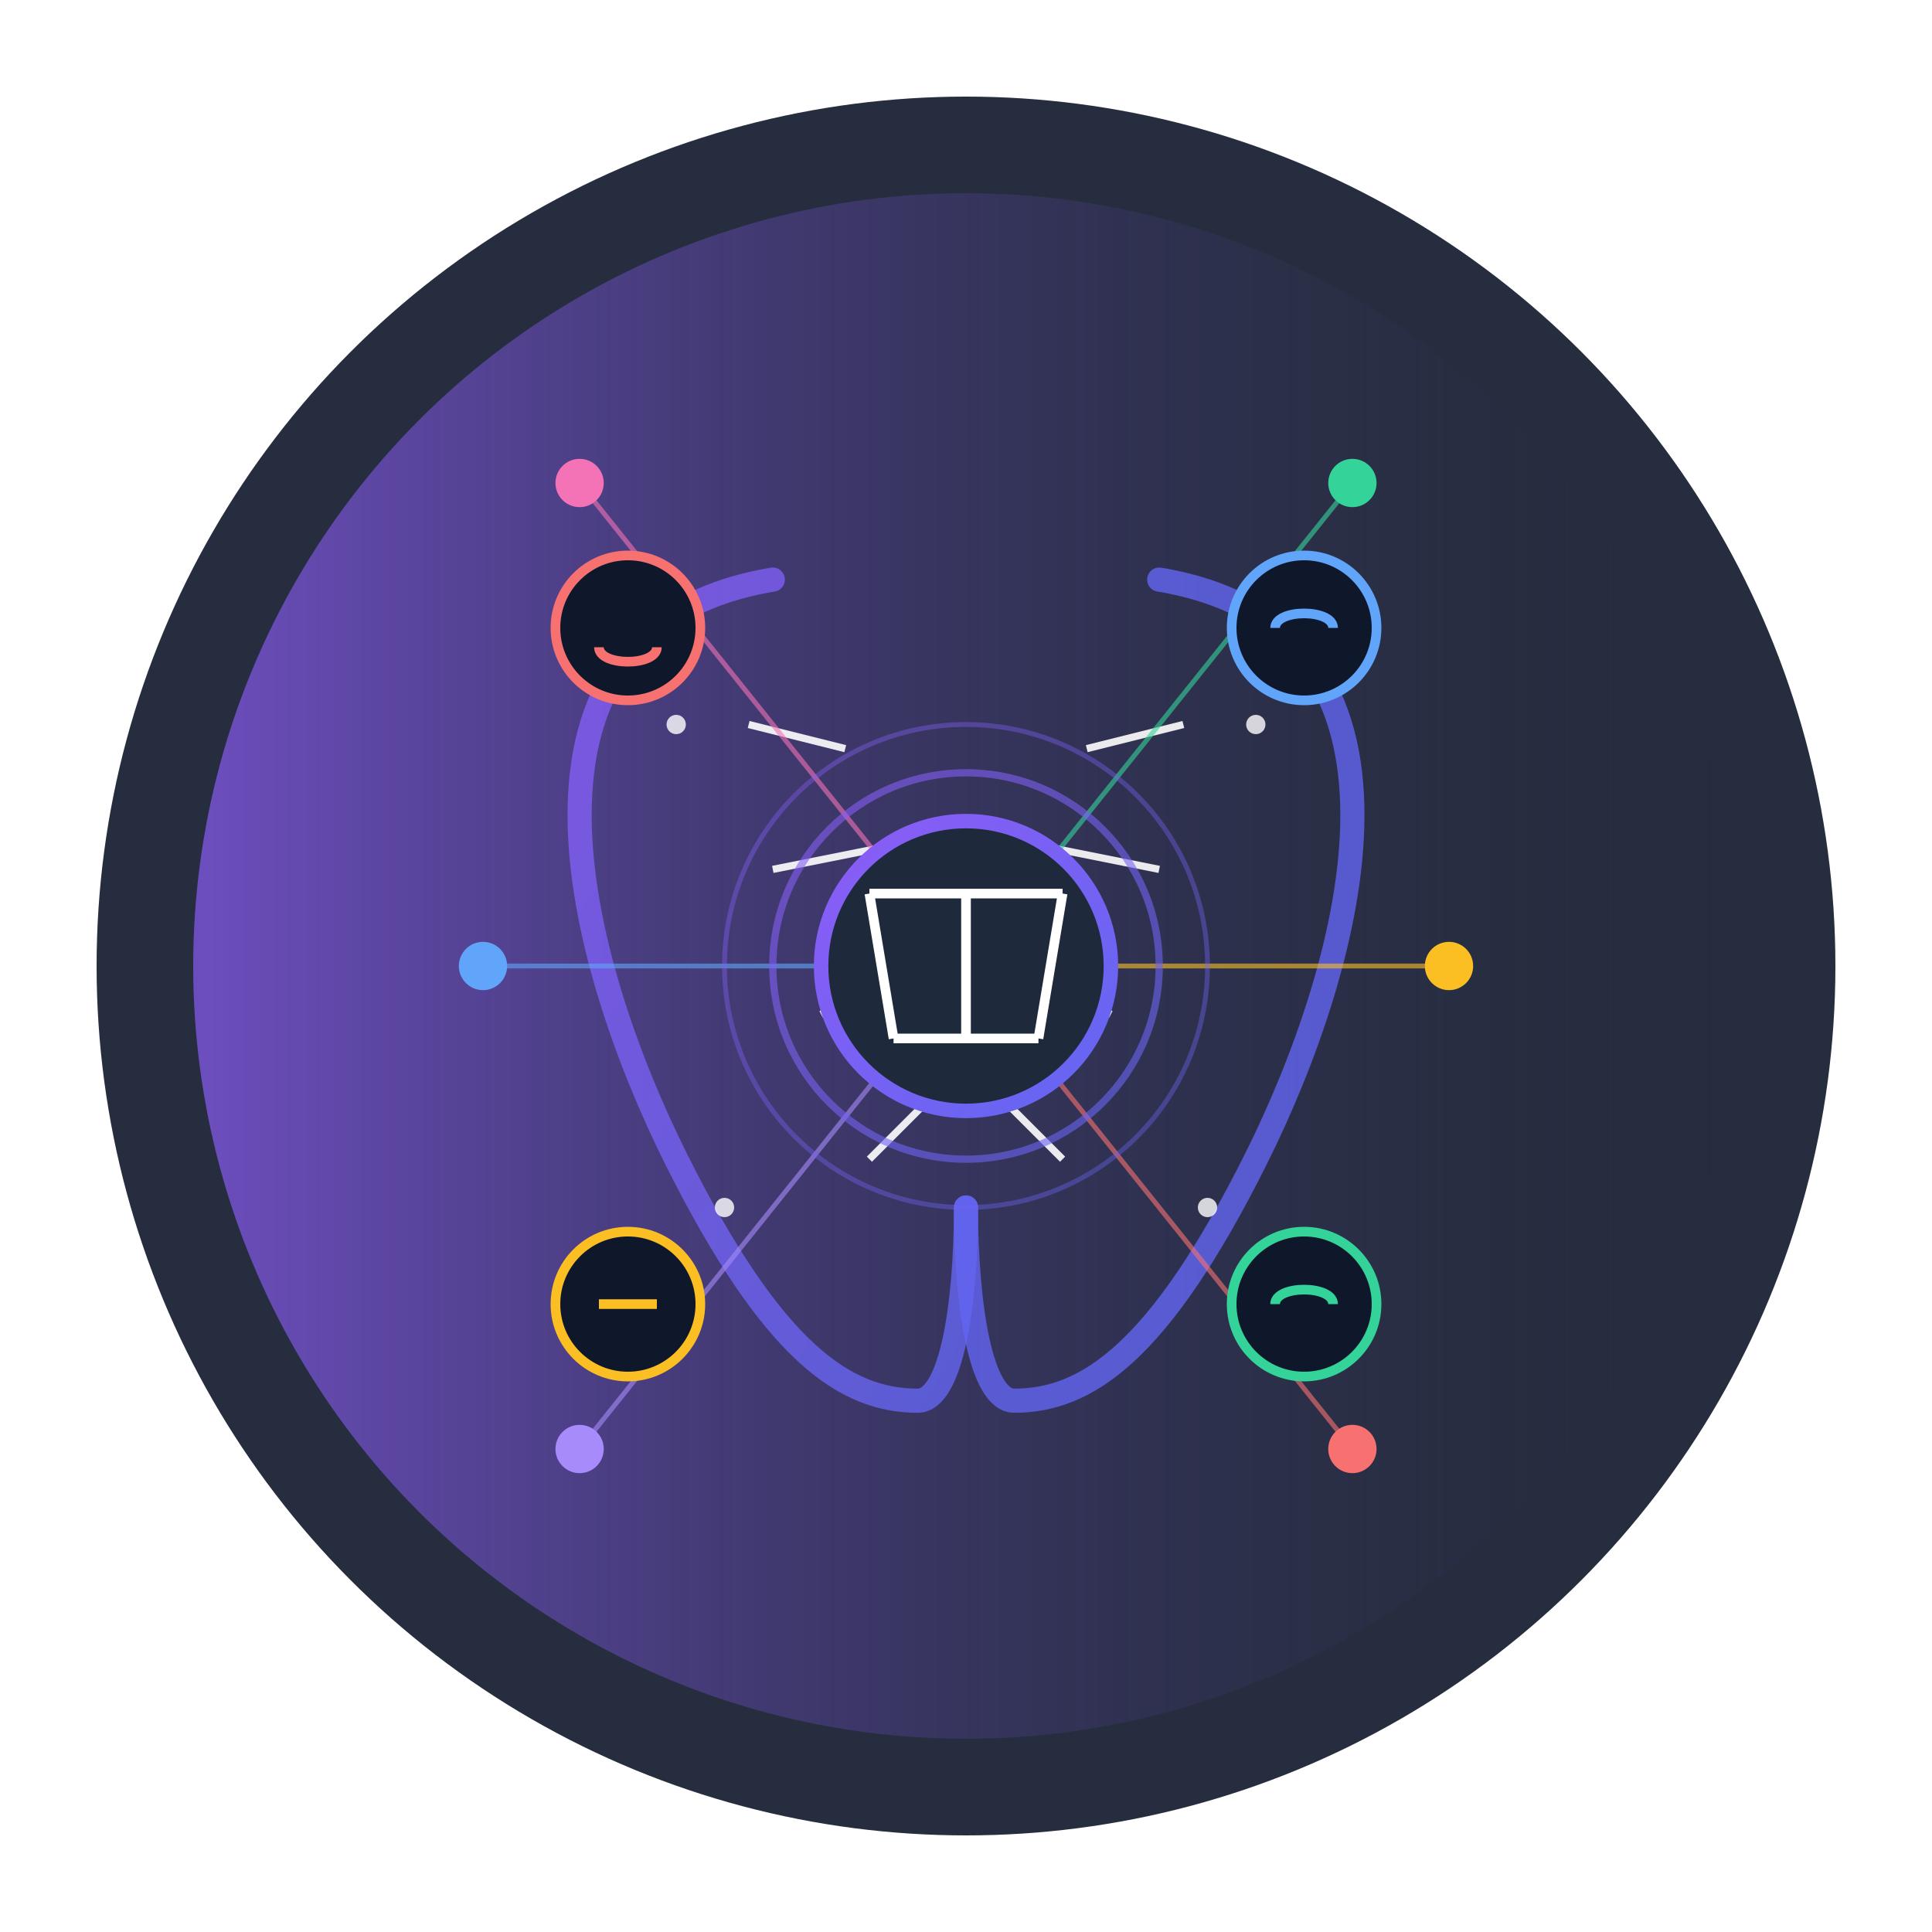 <?xml version="1.0" encoding="UTF-8"?>
<svg width="400" height="400" viewBox="0 0 400 400" xmlns="http://www.w3.org/2000/svg">
  <defs>
    <linearGradient id="gradViolet" x1="0%" y1="0%" x2="100%" y2="100%">
      <stop offset="0%" stop-color="#8B5CF6" />
      <stop offset="100%" stop-color="#6366F1" />
    </linearGradient>
    <linearGradient id="gradRadial" cx="50%" cy="50%" r="70%" fx="50%" fy="50%">
      <stop offset="0%" stop-color="#8B5CF6" stop-opacity="0.7" />
      <stop offset="100%" stop-color="#1E293B" stop-opacity="0" />
    </linearGradient>
    <filter id="glow" x="-50%" y="-50%" width="200%" height="200%">
      <feGaussianBlur stdDeviation="4" result="blur" />
      <feComposite in="SourceGraphic" in2="blur" operator="over" />
    </filter>
  </defs>
  
  <!-- Background -->
  <circle cx="200" cy="200" r="180" fill="#0F172A" opacity="0.9" />
  <circle cx="200" cy="200" r="160" fill="url(#gradRadial)" />
  
  <!-- Brain Visualization -->
  <g filter="url(#glow)">
    <!-- Left Hemisphere -->
    <path d="M160,120 C100,130 120,200 140,240 C160,280 175,290 190,290 C197,290 200,270 200,250" 
          fill="none" stroke="url(#gradViolet)" stroke-width="5" opacity="0.8"
          stroke-linecap="round" stroke-linejoin="round" />
          
    <!-- Right Hemisphere -->
    <path d="M240,120 C300,130 280,200 260,240 C240,280 225,290 210,290 C203,290 200,270 200,250" 
          fill="none" stroke="#6366F1" stroke-width="5" opacity="0.8"
          stroke-linecap="round" stroke-linejoin="round" />
          
    <!-- Brain Connections -->
    <g opacity="0.9">
      <line x1="155" y1="150" x2="175" y2="155" stroke="white" stroke-width="1.5" />
      <line x1="160" y1="180" x2="185" y2="175" stroke="white" stroke-width="1.5" />
      <line x1="170" y1="210" x2="190" y2="200" stroke="white" stroke-width="1.5" />
      <line x1="180" y1="240" x2="195" y2="225" stroke="white" stroke-width="1.5" />
      
      <line x1="245" y1="150" x2="225" y2="155" stroke="white" stroke-width="1.5" />
      <line x1="240" y1="180" x2="215" y2="175" stroke="white" stroke-width="1.5" />
      <line x1="230" y1="210" x2="210" y2="200" stroke="white" stroke-width="1.5" />
      <line x1="220" y1="240" x2="205" y2="225" stroke="white" stroke-width="1.5" />
    </g>
  </g>
  
  <!-- Digital Neural Network -->
  <g>
    <!-- Data Points -->
    <circle cx="120" cy="100" r="5" fill="#F472B6" />
    <circle cx="280" cy="100" r="5" fill="#34D399" />
    <circle cx="100" cy="200" r="5" fill="#60A5FA" />
    <circle cx="300" cy="200" r="5" fill="#FBBF24" />
    <circle cx="120" cy="300" r="5" fill="#A78BFA" />
    <circle cx="280" cy="300" r="5" fill="#F87171" />
    
    <!-- Neural Connections -->
    <line x1="120" y1="100" x2="200" y2="200" stroke="#F472B6" stroke-width="1" opacity="0.6">
      <animate attributeName="opacity" values="0.6;0.9;0.6" dur="3s" repeatCount="indefinite" />
    </line>
    <line x1="280" y1="100" x2="200" y2="200" stroke="#34D399" stroke-width="1" opacity="0.6">
      <animate attributeName="opacity" values="0.6;0.9;0.6" dur="2.7s" repeatCount="indefinite" />
    </line>
    <line x1="100" y1="200" x2="200" y2="200" stroke="#60A5FA" stroke-width="1" opacity="0.6">
      <animate attributeName="opacity" values="0.6;0.9;0.6" dur="3.2s" repeatCount="indefinite" />
    </line>
    <line x1="300" y1="200" x2="200" y2="200" stroke="#FBBF24" stroke-width="1" opacity="0.6">
      <animate attributeName="opacity" values="0.6;0.9;0.6" dur="2.9s" repeatCount="indefinite" />
    </line>
    <line x1="120" y1="300" x2="200" y2="200" stroke="#A78BFA" stroke-width="1" opacity="0.6">
      <animate attributeName="opacity" values="0.6;0.9;0.6" dur="3.5s" repeatCount="indefinite" />
    </line>
    <line x1="280" y1="300" x2="200" y2="200" stroke="#F87171" stroke-width="1" opacity="0.6">
      <animate attributeName="opacity" values="0.6;0.9;0.6" dur="3.1s" repeatCount="indefinite" />
    </line>
  </g>
  
  <!-- Central AI Hub -->
  <g>
    <circle cx="200" cy="200" r="30" fill="#1E293B" stroke="url(#gradViolet)" stroke-width="3" />
    <!-- AI Symbol -->
    <path d="M180,185 L220,185 M185,215 L215,215 M180,185 L185,215 M220,185 L215,215 M200,185 L200,215" 
          stroke="white" stroke-width="2" fill="none" />
    
    <!-- Scanning Circle -->
    <circle cx="200" cy="200" r="40" stroke="url(#gradViolet)" stroke-width="1.5" fill="none" opacity="0.6">
      <animate attributeName="r" values="40;45;40" dur="3s" repeatCount="indefinite" />
      <animate attributeName="opacity" values="0.6;0.2;0.6" dur="3s" repeatCount="indefinite" />
    </circle>
    <circle cx="200" cy="200" r="50" stroke="url(#gradViolet)" stroke-width="1" fill="none" opacity="0.4">
      <animate attributeName="r" values="50;55;50" dur="4s" repeatCount="indefinite" />
      <animate attributeName="opacity" values="0.4;0.1;0.4" dur="4s" repeatCount="indefinite" />
    </circle>
  </g>
  
  <!-- Emotion Icons -->
  <g>
    <circle cx="130" cy="130" r="15" fill="#0F172A" stroke="#F87171" stroke-width="2" />
    <path d="M124,134 C124,138 136,138 136,134" stroke="#F87171" stroke-width="2" fill="none" />
    <circle cx="270" cy="130" r="15" fill="#0F172A" stroke="#60A5FA" stroke-width="2" />
    <path d="M264,126 C264,130 276,130 276,126" stroke="#60A5FA" stroke-width="2" fill="none" transform="rotate(180, 270, 128)" />
    <circle cx="130" cy="270" r="15" fill="#0F172A" stroke="#FBBF24" stroke-width="2" />
    <path d="M124,270 L136,270" stroke="#FBBF24" stroke-width="2" />
    <circle cx="270" cy="270" r="15" fill="#0F172A" stroke="#34D399" stroke-width="2" />
    <path d="M264,270 C264,266 276,266 276,270" stroke="#34D399" stroke-width="2" fill="none" />
  </g>
  
  <!-- Moving Data Particles -->
  <g>
    <circle cx="140" cy="150" r="2" fill="white" opacity="0.8">
      <animate attributeName="cx" values="140;180;140" dur="7s" repeatCount="indefinite" />
      <animate attributeName="cy" values="150;190;150" dur="7s" repeatCount="indefinite" />
    </circle>
    <circle cx="260" cy="150" r="2" fill="white" opacity="0.8">
      <animate attributeName="cx" values="260;220;260" dur="6s" repeatCount="indefinite" />
      <animate attributeName="cy" values="150;190;150" dur="6s" repeatCount="indefinite" />
    </circle>
    <circle cx="150" cy="250" r="2" fill="white" opacity="0.8">
      <animate attributeName="cx" values="150;180;150" dur="8s" repeatCount="indefinite" />
      <animate attributeName="cy" values="250;210;250" dur="8s" repeatCount="indefinite" />
    </circle>
    <circle cx="250" cy="250" r="2" fill="white" opacity="0.8">
      <animate attributeName="cx" values="250;220;250" dur="7.5s" repeatCount="indefinite" />
      <animate attributeName="cy" values="250;210;250" dur="7.5s" repeatCount="indefinite" />
    </circle>
  </g>
</svg>